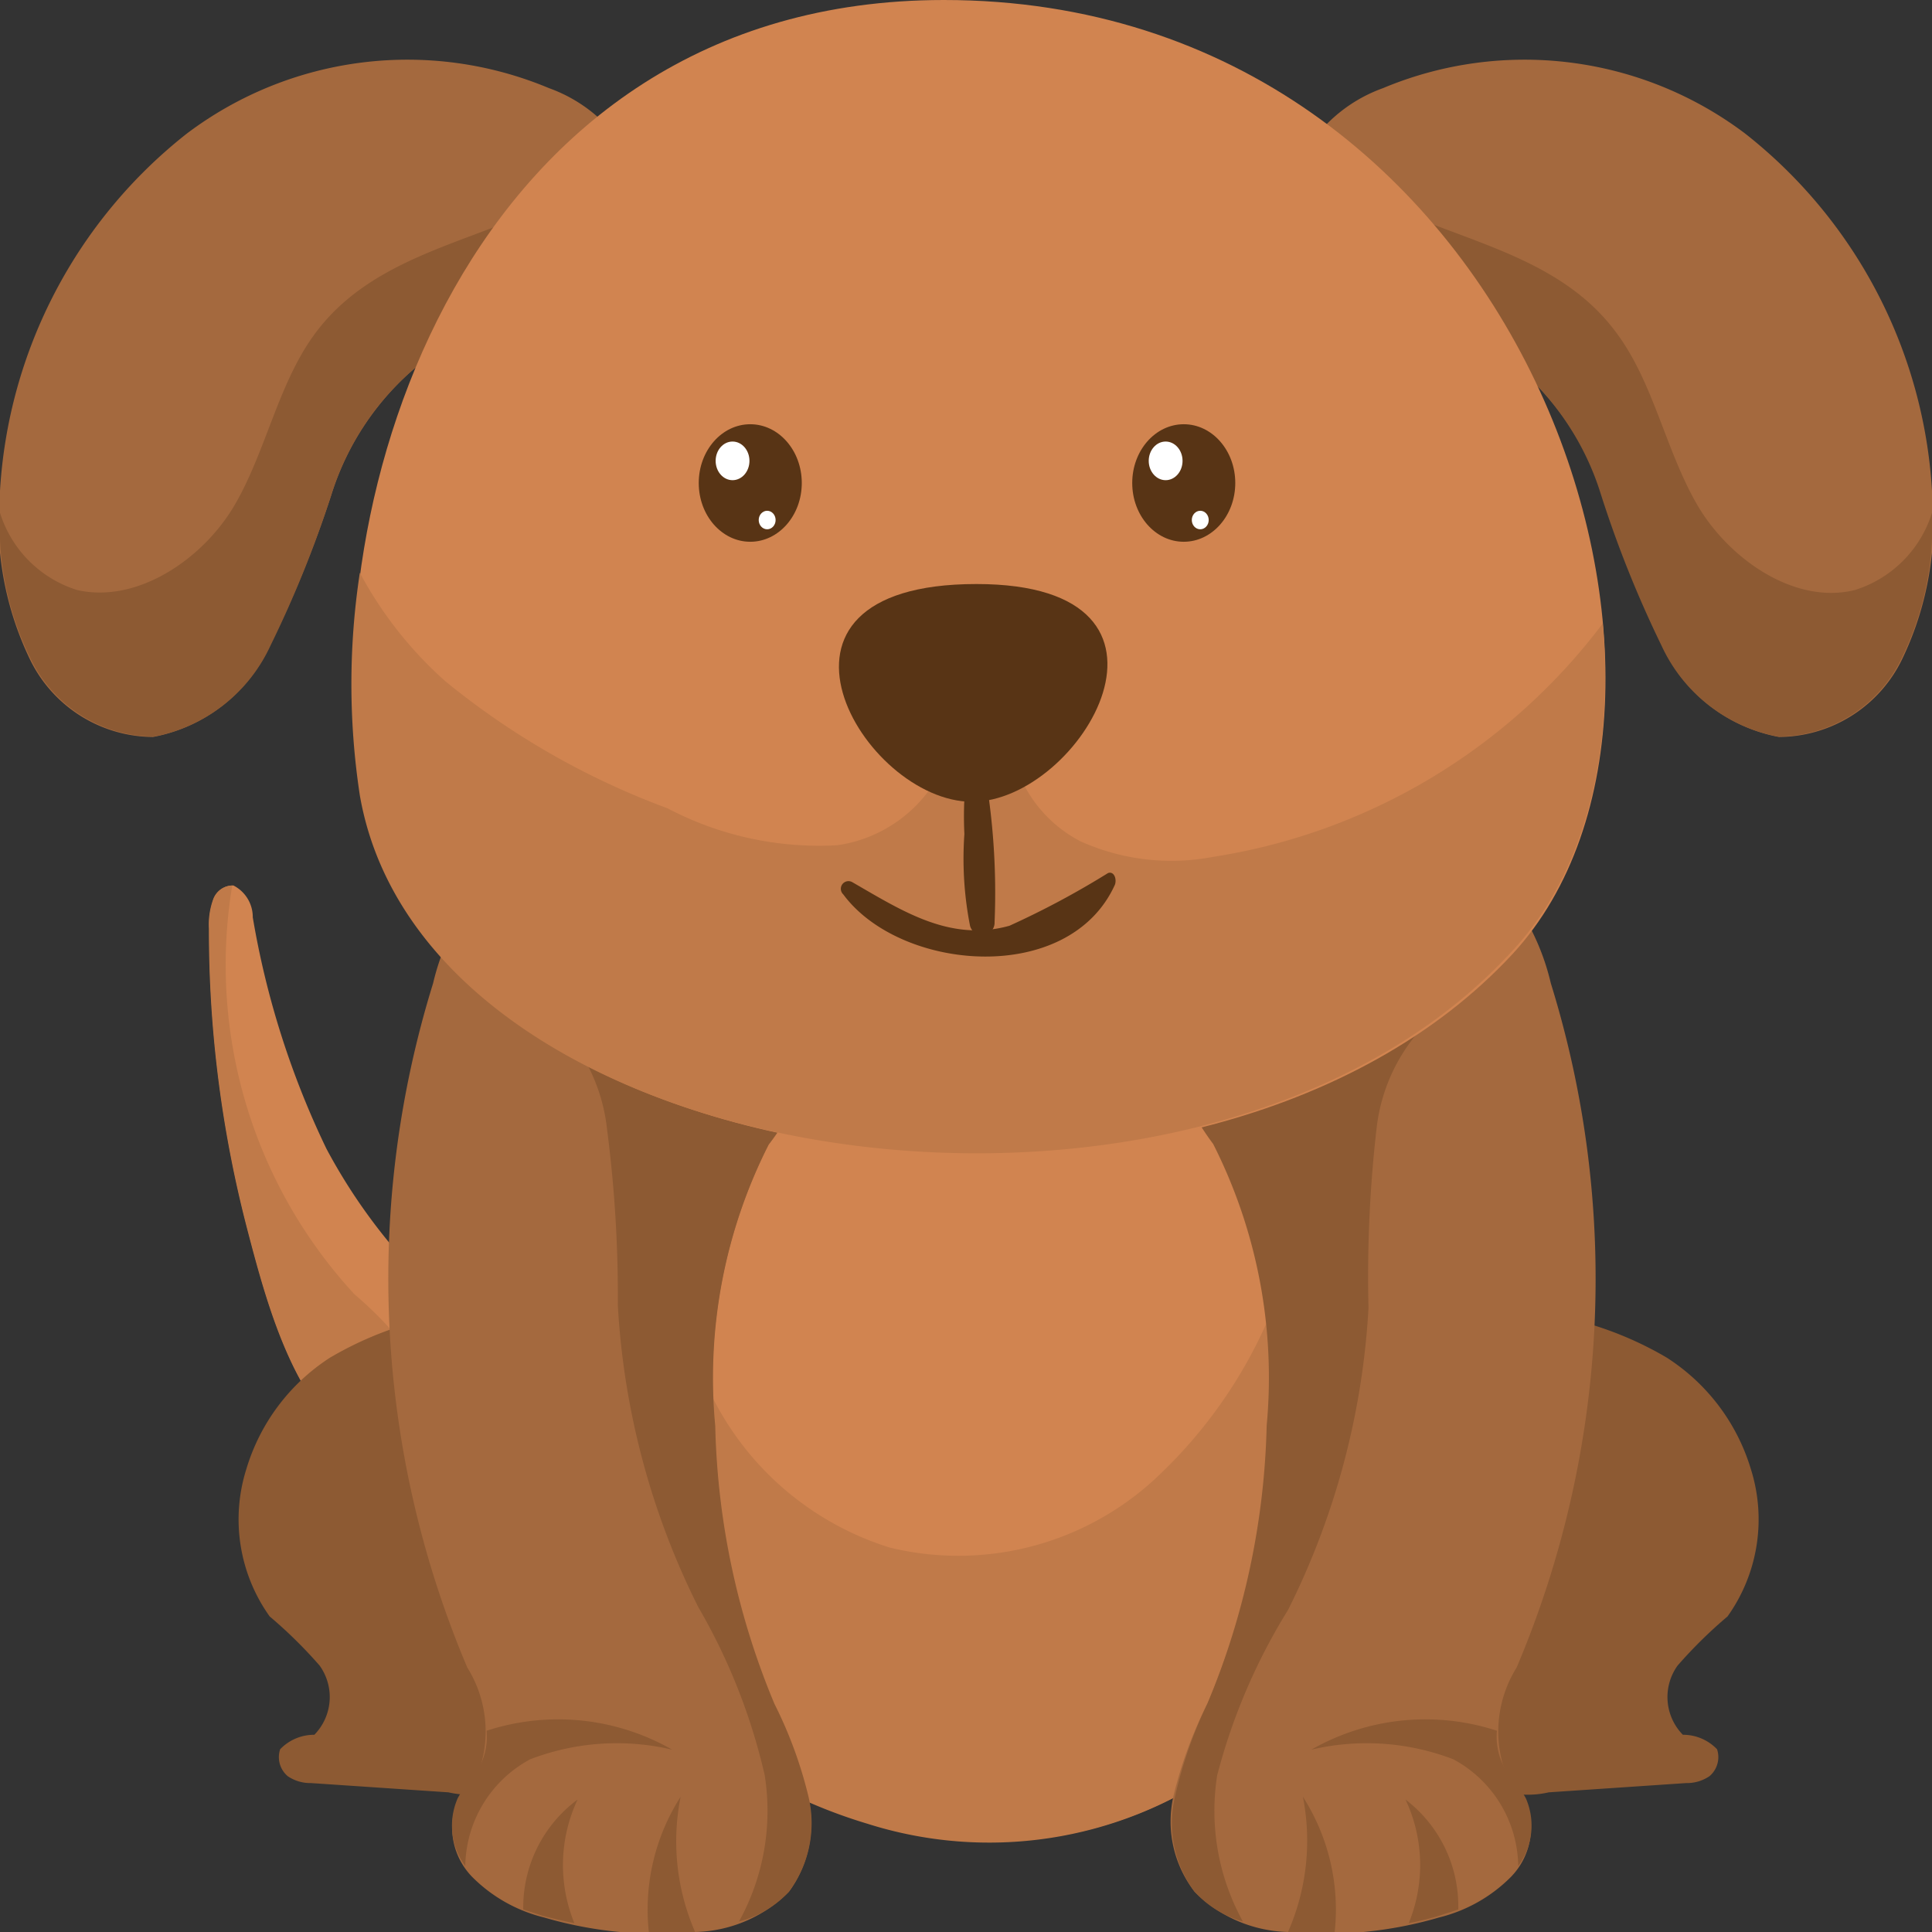 <svg xmlns="http://www.w3.org/2000/svg" id="Layer_1" data-name="Layer 1" viewBox="0 0 48 48"><rect x="0" y="0" width="48" height="48" fill="#333333" stroke="none"/><defs><style>.cls-1{fill:#d18450;}.cls-2{fill:#c07a49;}.cls-3{fill:#a4693e;}.cls-4{fill:#8d5a33;}.cls-5{fill:#583415;}.cls-6{fill:#fff;}</style></defs><title>ASSETS Part 2</title><path class="cls-1" d="M12.65,35a1.69,1.69,0,0,0-.07-1.29,2.3,2.3,0,0,0-.68-0.67,14.1,14.1,0,0,1-3.79-4.5,21.42,21.42,0,0,1-1.83-5.75A0.88,0.88,0,0,0,5.8,22a0.51,0.51,0,0,0-.5.36,1.84,1.84,0,0,0-.1.71,29.47,29.47,0,0,0,.95,7.46c0.54,2.07,1.25,4.67,3.12,5.69A2.37,2.37,0,0,0,12.65,35Z"/><path class="cls-2" d="M8.81,32.16A12.06,12.06,0,0,1,5.77,22a0.52,0.52,0,0,0-.48.36,1.84,1.84,0,0,0-.1.71,29.47,29.47,0,0,0,.95,7.46c0.54,2.07,1.25,4.67,3.12,5.69l0.15,0.07a1.49,1.49,0,0,0,1-1,2.26,2.26,0,0,0-.35-1.84A9,9,0,0,0,8.81,32.16Z"/><path class="cls-3" d="M0,12.19a7.88,7.88,0,0,0,.71,4.12,3.42,3.42,0,0,0,3.09,2,4,4,0,0,0,2.9-2.26A28,28,0,0,0,8.23,12.3a6.81,6.81,0,0,1,2.18-3.24,2.48,2.48,0,0,1,3.35.29A9.8,9.8,0,0,0,15.52,7a3.78,3.78,0,0,0,.18-3,3.73,3.73,0,0,0-2.06-1.81,9.1,9.1,0,0,0-9,1.13A12.21,12.21,0,0,0,0,12.19Z"/><path class="cls-4" d="M15.69,3.94a2.65,2.65,0,0,0-.13-0.25C13.45,6,9.74,5.72,7.84,8.27c-0.92,1.23-1.22,2.91-2,4.26S3.42,15,1.92,14.66A2.92,2.92,0,0,1,0,12.74a7.45,7.45,0,0,0,.73,3.56,3.42,3.42,0,0,0,3.09,2,4,4,0,0,0,2.9-2.26A28,28,0,0,0,8.23,12.3a6.81,6.81,0,0,1,2.18-3.24,2.48,2.48,0,0,1,3.35.29A9.8,9.8,0,0,0,15.52,7,3.78,3.78,0,0,0,15.69,3.94Z"/><path class="cls-3" d="M48,12.19a7.88,7.88,0,0,1-.71,4.12,3.42,3.42,0,0,1-3.09,2,4,4,0,0,1-2.9-2.26,28,28,0,0,1-1.51-3.77,6.81,6.81,0,0,0-2.18-3.24,2.48,2.48,0,0,0-3.35.29A9.8,9.8,0,0,1,32.48,7a3.78,3.78,0,0,1-.18-3,3.73,3.73,0,0,1,2.06-1.81,9.1,9.1,0,0,1,9,1.13A12.21,12.21,0,0,1,48,12.19Z"/><path class="cls-4" d="M32.31,3.94a2.66,2.66,0,0,1,.13-0.25c2.11,2.28,5.82,2,7.72,4.58,0.92,1.23,1.22,2.91,2,4.26s2.42,2.5,3.92,2.13A2.92,2.92,0,0,0,48,12.74a7.45,7.45,0,0,1-.73,3.56,3.42,3.42,0,0,1-3.09,2,4,4,0,0,1-2.9-2.26,28,28,0,0,1-1.51-3.77,6.81,6.81,0,0,0-2.18-3.24,2.48,2.48,0,0,0-3.35.29A9.8,9.8,0,0,1,32.48,7,3.78,3.78,0,0,1,32.31,3.94Z"/><path class="cls-4" d="M13.86,41.39a16.63,16.63,0,0,0-2.74-8.73A8.66,8.66,0,0,0,8.2,33.73,5,5,0,0,0,6.12,36.5a4.15,4.15,0,0,0,.58,3.66,11.44,11.44,0,0,1,1.24,1.22,1.34,1.34,0,0,1-.13,1.72,1.17,1.17,0,0,0-.85.36,0.62,0.62,0,0,0,.19.67,1,1,0,0,0,.58.17l3.41,0.23a2.36,2.36,0,0,0,2.26-.7A4,4,0,0,0,13.86,41.39Z"/><path class="cls-4" d="M35.75,41.39a16.63,16.63,0,0,1,2.74-8.73,8.66,8.66,0,0,1,2.92,1.07A5,5,0,0,1,43.5,36.5a4.15,4.15,0,0,1-.58,3.66,11.44,11.44,0,0,0-1.24,1.22,1.34,1.34,0,0,0,.13,1.72,1.17,1.17,0,0,1,.85.36,0.62,0.62,0,0,1-.19.67,1,1,0,0,1-.58.17l-3.41.23a2.36,2.36,0,0,1-2.26-.7A4,4,0,0,1,35.75,41.39Z"/><path class="cls-1" d="M19.67,24.64a9.2,9.2,0,0,0-4.38,5.14,15.75,15.75,0,0,0-.78,7.29,10.42,10.42,0,0,0,1.29,4.27,8.26,8.26,0,0,0,3,2.75,12.74,12.74,0,0,0,2.75,1.19A10,10,0,0,0,30.27,44a10.27,10.27,0,0,0,4-8.88,14.85,14.85,0,0,0-1.13-4.29,11.86,11.86,0,0,0-3.74-5.47,9.21,9.21,0,0,0-4.68-1.4A10,10,0,0,0,19.67,24.64Z"/><path class="cls-2" d="M28.59,36.84a7.21,7.21,0,0,1-6.48,1.61,7.39,7.39,0,0,1-4.92-5.05L14.43,36.1q0,0.48.08,1a10.42,10.42,0,0,0,1.29,4.27,8.26,8.26,0,0,0,3,2.75,12.75,12.75,0,0,0,2.75,1.19A10,10,0,0,0,30.27,44a10.27,10.27,0,0,0,4-8.88c0-.06,0-0.12,0-0.18a14.69,14.69,0,0,0-2-4.61A11.84,11.84,0,0,1,28.59,36.84Z"/><path class="cls-3" d="M11.93,43.91a3,3,0,0,0-.32-2.48,24.76,24.76,0,0,1-.85-17,5.89,5.89,0,0,1,1.83-3.07,4,4,0,0,1,3.57-.48,6.9,6.9,0,0,1,3,2.14,4,4,0,0,1,1.16,2.53,6.22,6.22,0,0,1-1.23,2.9,12.85,12.85,0,0,0-1.33,7,19,19,0,0,0,1.47,6.9,10.7,10.7,0,0,1,.85,2.32A2.85,2.85,0,0,1,19.6,47a3.39,3.39,0,0,1-2.33,1,10,10,0,0,1-3.75-.36,3.79,3.79,0,0,1-1.78-1,1.75,1.75,0,0,1-.37-1.91C11.52,44.42,11.77,44.2,11.93,43.91Z"/><path class="cls-4" d="M20.33,25.55A4,4,0,0,0,19.17,23a6.9,6.9,0,0,0-3-2.14,4,4,0,0,0-3.57.48,3.45,3.45,0,0,0-.38.34l0.67,3a4.45,4.45,0,0,1,2.19,3.36,32.26,32.26,0,0,1,.27,4.39,19.11,19.11,0,0,0,2,7.5A14.93,14.93,0,0,1,19,44.11a5.69,5.69,0,0,1-.64,3.63A2.57,2.57,0,0,0,19.6,47a2.85,2.85,0,0,0,.49-2.35,10.7,10.7,0,0,0-.85-2.32,19,19,0,0,1-1.47-6.9,12.85,12.85,0,0,1,1.33-7A6.22,6.22,0,0,0,20.33,25.55Z"/><path class="cls-4" d="M13.17,43.71a6,6,0,0,1,3.53-.24A5.71,5.71,0,0,0,12.09,43a1.61,1.61,0,0,1-.17.88c-0.15.29-.4,0.51-0.55,0.8a1.69,1.69,0,0,0,.19,1.68A3.06,3.06,0,0,1,13.17,43.71Z"/><path class="cls-4" d="M16.91,44.64A5.2,5.2,0,0,0,16.12,48a10,10,0,0,0,1.15,0h0A5.64,5.64,0,0,1,16.91,44.64Z"/><path class="cls-4" d="M14.27,47.78a3.82,3.82,0,0,1,.08-3.07A3.33,3.33,0,0,0,13,47.44l0.49,0.16C13.77,47.67,14,47.73,14.27,47.78Z"/><path class="cls-3" d="M37.36,43.91a3,3,0,0,1,.32-2.48,24.76,24.76,0,0,0,.85-17,5.89,5.89,0,0,0-1.83-3.07,4,4,0,0,0-3.57-.48,6.9,6.9,0,0,0-3,2.14,4,4,0,0,0-1.16,2.53,6.22,6.22,0,0,0,1.23,2.9,12.85,12.85,0,0,1,1.33,7A19,19,0,0,1,30,42.32a10.7,10.7,0,0,0-.85,2.32A2.85,2.85,0,0,0,29.68,47,3.39,3.39,0,0,0,32,48a10,10,0,0,0,3.75-.36,3.79,3.79,0,0,0,1.78-1,1.75,1.75,0,0,0,.37-1.91C37.76,44.42,37.51,44.2,37.36,43.91Z"/><path class="cls-4" d="M28.95,25.55A4,4,0,0,1,30.11,23a6.9,6.9,0,0,1,3-2.14,4,4,0,0,1,3.57.48,3.45,3.45,0,0,1,.38.34l-0.67,3a4.45,4.45,0,0,0-2.19,3.36A32.26,32.26,0,0,0,34,32.5,19.11,19.11,0,0,1,32,40a14.93,14.93,0,0,0-1.76,4.11,5.69,5.69,0,0,0,.64,3.63A2.57,2.57,0,0,1,29.68,47a2.85,2.85,0,0,1-.49-2.35A10.7,10.7,0,0,1,30,42.32a19,19,0,0,0,1.47-6.9,12.85,12.85,0,0,0-1.33-7A6.22,6.22,0,0,1,28.95,25.55Z"/><path class="cls-4" d="M36.11,43.71a6,6,0,0,0-3.53-.24A5.71,5.71,0,0,1,37.19,43a1.61,1.61,0,0,0,.17.88c0.15,0.29.4,0.51,0.55,0.8a1.69,1.69,0,0,1-.19,1.68A3.06,3.06,0,0,0,36.11,43.71Z"/><path class="cls-4" d="M32.37,44.64A5.2,5.2,0,0,1,33.16,48,10,10,0,0,1,32,48h0A5.64,5.64,0,0,0,32.37,44.64Z"/><path class="cls-4" d="M35,47.78a3.82,3.82,0,0,0-.08-3.07,3.33,3.33,0,0,1,1.31,2.73l-0.49.16C35.51,47.67,35.26,47.73,35,47.78Z"/><path class="cls-1" d="M23.45,0C11.54,0,7.72,12.54,9,19.78c1.65,9.52,20.85,12.28,28.59,3.91C43.43,17.34,37.93,0,23.45,0Z"/><path class="cls-2" d="M39.82,15.49a15,15,0,0,1-9.69,5.8,5.5,5.5,0,0,1-3.29-.39,3.29,3.29,0,0,1-1.77-3H23.74A3.44,3.44,0,0,1,20.8,21a8.09,8.09,0,0,1-4.22-.92,19.24,19.24,0,0,1-5.51-3.15,9.75,9.75,0,0,1-2.13-2.7,18.34,18.34,0,0,0,0,5.53c1.65,9.52,20.85,12.28,28.59,3.91C39.38,21.72,40.1,18.71,39.82,15.49Z"/><path class="cls-5" d="M24.26,14.51c-6,0-2.82,5.41-.11,5.41S30.07,14.51,24.26,14.51Z"/><ellipse class="cls-5" cx="18.64" cy="12" rx="1.28" ry="1.46"/><ellipse class="cls-6" cx="18.2" cy="11.45" rx="0.42" ry="0.48"/><ellipse class="cls-6" cx="19.06" cy="12.92" rx="0.21" ry="0.23"/><ellipse class="cls-5" cx="29.41" cy="12" rx="1.28" ry="1.46"/><ellipse class="cls-6" cx="28.96" cy="11.45" rx="0.42" ry="0.48"/><ellipse class="cls-6" cx="29.82" cy="12.92" rx="0.21" ry="0.23"/><path class="cls-5" d="M27.53,21.69A21.31,21.31,0,0,1,25.08,23c-1.47.41-2.65-.36-3.9-1.08a0.19,0.19,0,0,0-.23.3c1.42,1.92,5.61,2.28,6.75-.24C27.75,21.84,27.68,21.64,27.53,21.69Z"/><path class="cls-5" d="M24.38,18.72a0.15,0.15,0,0,0-.29,0,8.72,8.72,0,0,0-.13,2A8.66,8.66,0,0,0,24.1,23a0.31,0.31,0,0,0,.61-0.09A17.49,17.49,0,0,0,24.38,18.72Z"/><wappalyzerData xmlns="" id="wappalyzerData" style="display: none"/><script xmlns="" id="wappalyzerEnvDetection" src="chrome-extension://gppongmhjkpfnbhagpmjfkannfbllamg/js/inject.js"/></svg>